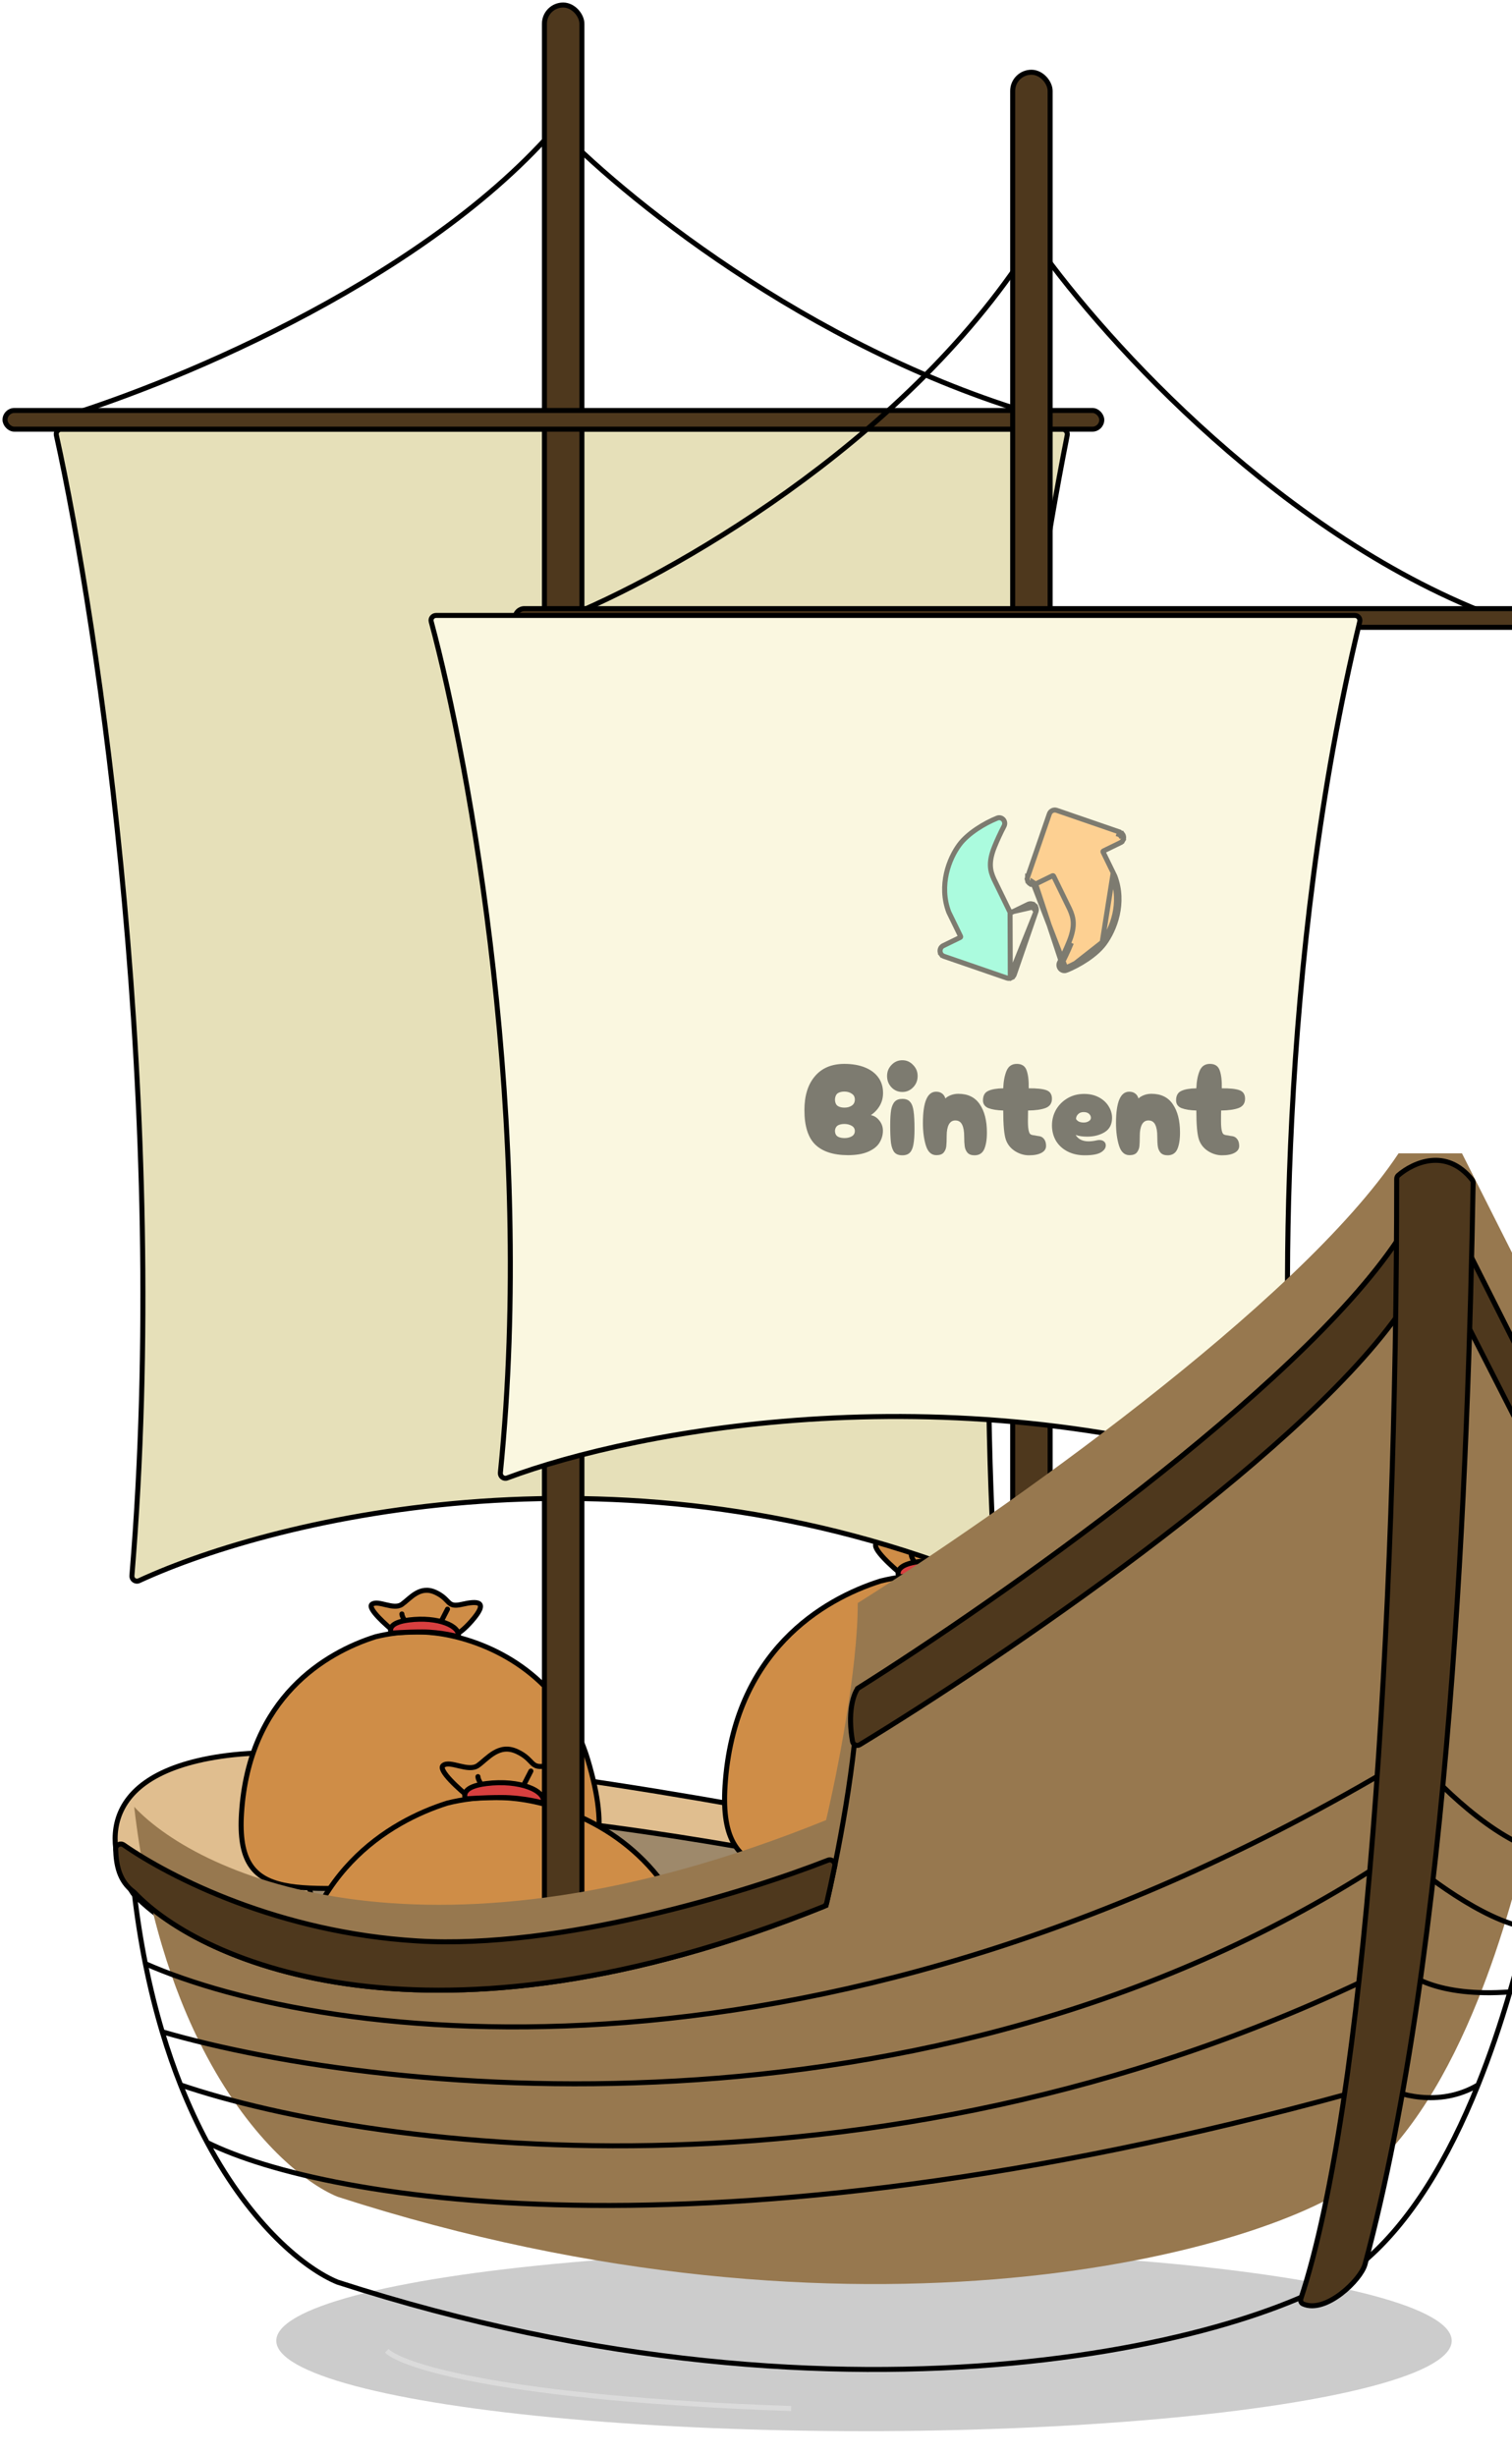 <svg width="301" height="489" viewBox="0 0 301 489" fill="none" xmlns="http://www.w3.org/2000/svg">
<path d="M163.765 379.837C85.756 411.268 39.853 391.131 26.57 377.05C26.534 377.012 26.504 376.974 26.474 376.93C21.424 369.406 17.906 353.522 43.967 349.652C70.103 345.771 137.27 357.149 167.587 363.324C166.469 369.662 165.255 375.377 164.369 379.141C164.295 379.456 164.065 379.716 163.765 379.837Z" fill="#E0BE8F"/>
<path d="M170.562 336.422C170.562 344.133 169.17 354.353 167.587 363.324M167.587 363.324C166.469 369.662 165.255 375.377 164.369 379.141C164.295 379.456 164.065 379.716 163.765 379.837C85.756 411.268 39.853 391.131 26.57 377.05C26.534 377.012 26.504 376.974 26.474 376.93C21.424 369.406 17.906 353.522 43.967 349.652C70.103 345.771 137.27 357.149 167.587 363.324Z" stroke="black"/>
<path d="M165.413 384.076C107.846 407.527 73.958 392.487 64.129 381.952C64.093 381.914 64.063 381.876 64.034 381.832C60.306 376.192 57.729 364.318 76.976 361.424C96.297 358.518 145.952 367.037 168.364 371.66C167.549 376.336 166.666 380.558 166.014 383.378C165.941 383.692 165.712 383.954 165.413 384.076Z" fill="#9E896B"/>
<path d="M170.563 351.518C170.563 357.291 169.534 364.944 168.364 371.66M168.364 371.66C167.549 376.336 166.666 380.558 166.014 383.378C165.941 383.692 165.712 383.954 165.413 384.076C107.846 407.527 73.958 392.487 64.129 381.952C64.093 381.914 64.063 381.876 64.034 381.832C60.306 376.192 57.729 364.318 76.976 361.424C96.297 358.518 145.952 367.037 168.364 371.66Z" stroke="black"/>
<g filter="url(#filter0_i_22057_76)">
<path d="M216.427 353.298C226.61 387.573 205.003 382.501 179.07 382.501C149.569 382.501 134.951 387.242 136.336 365.534C138.043 338.789 155.823 328.383 167.311 324.747C168.839 324.365 170.416 324.075 172.026 323.884C169.715 322.046 165.37 318.146 166.479 317.259C167.866 316.149 171.472 318.645 173.413 317.259C175.355 315.872 177.574 312.821 181.179 314.485C184.785 316.149 183.676 318.091 187.281 317.259C190.887 316.427 193.661 316.427 189.5 321.142C186.398 324.658 184.982 324.539 184.804 324.506C197.095 327.21 211.217 335.759 216.427 353.298Z" fill="#CF8D47"/>
<path d="M172.026 323.884C170.416 324.075 168.839 324.365 167.311 324.747C155.823 328.383 138.043 338.789 136.336 365.534C134.951 387.242 149.569 382.501 179.07 382.501C205.003 382.501 226.61 387.573 216.427 353.298C211.214 335.75 197.08 327.201 184.785 324.502M172.026 323.884C169.715 322.046 165.37 318.146 166.479 317.259C167.866 316.149 171.472 318.645 173.413 317.259C175.355 315.872 177.574 312.821 181.179 314.485C184.785 316.149 183.676 318.091 187.281 317.259C190.887 316.427 193.661 316.427 189.5 321.142C186.172 324.914 184.785 324.502 184.785 324.502M172.026 323.884C173.302 323.733 174.599 323.644 175.909 323.622M184.785 324.502C183.565 324.234 182.341 324.029 181.119 323.884M181.119 323.884L183.953 318.368M181.119 323.884C179.372 323.677 177.629 323.592 175.909 323.622M175.909 323.622C175.077 322.61 173.413 320.365 173.413 319.478" stroke="black" stroke-linecap="round" stroke-linejoin="round"/>
<path d="M175.078 320.863C170.375 321.451 170.632 323.161 170.917 323.914C170.917 323.914 174.245 323.637 178.129 323.637C182.537 323.637 186.45 324.746 186.45 324.746C187.004 322.25 181.734 320.031 175.078 320.863Z" fill="#D73F3F" stroke="black"/>
</g>
<g filter="url(#filter1_i_22057_76)">
<path d="M109.049 360.435C117.818 389.952 99.211 385.583 76.879 385.583C51.473 385.583 38.884 389.666 40.078 370.972C41.548 347.94 56.859 338.979 66.752 335.848C68.068 335.519 69.426 335.269 70.813 335.105C68.822 333.522 65.08 330.163 66.035 329.399C67.23 328.444 70.335 330.593 72.007 329.399C73.679 328.205 75.59 325.577 78.695 327.011C81.8 328.444 80.845 330.116 83.95 329.399C87.055 328.683 89.444 328.683 85.861 332.743C83.189 335.771 81.97 335.669 81.817 335.641C92.401 337.969 104.562 345.331 109.049 360.435Z" fill="#CF8D47"/>
<path d="M70.813 335.105C69.426 335.269 68.068 335.519 66.752 335.848C56.859 338.979 41.548 347.94 40.078 370.972C38.884 389.666 51.473 385.583 76.879 385.583C99.211 385.583 117.818 389.952 109.049 360.435C104.56 345.323 92.388 337.961 81.8 335.637M70.813 335.105C68.822 333.522 65.08 330.163 66.035 329.399C67.23 328.444 70.335 330.593 72.007 329.399C73.679 328.205 75.59 325.577 78.695 327.011C81.8 328.444 80.845 330.116 83.95 329.399C87.055 328.683 89.444 328.683 85.861 332.743C82.995 335.992 81.8 335.637 81.8 335.637M70.813 335.105C71.912 334.975 73.029 334.898 74.157 334.879M81.8 335.637C80.749 335.406 79.695 335.23 78.643 335.105M78.643 335.105L81.084 330.355M78.643 335.105C77.138 334.926 75.638 334.853 74.157 334.879M74.157 334.879C73.44 334.008 72.007 332.074 72.007 331.31" stroke="black" stroke-linecap="round" stroke-linejoin="round"/>
<path d="M73.441 332.505C69.392 333.011 69.613 334.484 69.858 335.132C69.858 335.132 72.724 334.893 76.068 334.893C79.864 334.893 83.234 335.849 83.234 335.849C83.712 333.699 79.173 331.788 73.441 332.505Z" fill="#D73F3F" stroke="black"/>
</g>
<g filter="url(#filter2_d_22057_76)">
<path d="M156.161 378.515C166.344 412.79 144.738 407.717 118.805 407.717C89.303 407.717 74.685 412.459 76.07 390.751C77.778 364.006 95.557 353.6 107.045 349.964C108.574 349.582 110.151 349.292 111.761 349.101C109.449 347.262 105.104 343.363 106.213 342.475C107.6 341.366 111.206 343.862 113.148 342.475C115.089 341.089 117.308 338.038 120.914 339.702C124.52 341.366 123.41 343.308 127.016 342.475C130.622 341.643 133.395 341.643 129.235 346.359C126.132 349.875 124.716 349.756 124.539 349.723C136.829 352.427 150.951 360.976 156.161 378.515Z" fill="#CF8D47"/>
<path d="M111.761 349.101C110.151 349.292 108.574 349.582 107.045 349.964C95.557 353.6 77.778 364.006 76.07 390.751C74.685 412.459 89.303 407.717 118.805 407.717C144.738 407.717 166.344 412.79 156.161 378.515C150.948 360.966 136.815 352.418 124.52 349.719M111.761 349.101C109.449 347.262 105.104 343.363 106.213 342.475C107.6 341.366 111.206 343.862 113.148 342.475C115.089 341.089 117.308 338.038 120.914 339.702C124.52 341.366 123.41 343.308 127.016 342.475C130.622 341.643 133.395 341.643 129.235 346.359C125.906 350.131 124.52 349.719 124.52 349.719M111.761 349.101C113.037 348.95 114.334 348.861 115.644 348.839M124.52 349.719C123.299 349.451 122.075 349.246 120.853 349.101M120.853 349.101L123.687 343.585M120.853 349.101C119.106 348.894 117.364 348.809 115.644 348.839M115.644 348.839C114.812 347.827 113.148 345.582 113.148 344.694" stroke="black" stroke-linecap="round" stroke-linejoin="round"/>
<path d="M114.812 346.08C110.11 346.668 110.367 348.378 110.651 349.131C110.651 349.131 113.98 348.853 117.863 348.853C122.271 348.853 126.184 349.963 126.184 349.963C126.738 347.467 121.469 345.248 114.812 346.08Z" fill="#D73F3F" stroke="black"/>
</g>
<path d="M26.26 313.676C33.933 221.007 19.628 124.661 11.219 86.626C11.08 86 11.564 85.443 12.205 85.443H211.477C212.108 85.443 212.582 86.019 212.459 86.638C194.757 176.104 195.483 274.187 198.151 313.844C198.202 314.588 197.437 315.08 196.748 314.796C125.047 285.251 55.34 301.935 27.675 314.689C26.971 315.013 26.196 314.449 26.26 313.676Z" fill="#E6E0B9" stroke="black"/>
<path d="M9.949 83.8C32.081 77.398 82.8 56.955 110.061 26.081C110.452 25.639 111.12 25.61 111.532 26.032C125.828 40.681 164.348 71.521 210.547 83.8" stroke="black"/>
<rect x="108.383" y="1" width="7.457" height="385.557" rx="3.729" fill="#4E381D" stroke="black"/>
<rect x="1" y="81.719" width="218.333" height="3.721" rx="1.861" fill="#4E381D" stroke="black"/>
<path d="M112.111 123.108C132.641 114.893 179.638 88.692 205.008 49.123C205.397 48.517 206.268 48.482 206.684 49.069C220.099 67.994 255.781 107.386 298.54 123.108" stroke="black"/>
<rect x="201.598" y="14.383" width="7.457" height="321.994" rx="3.729" fill="#4E381D" stroke="black"/>
<rect x="102.535" y="121.169" width="203.733" height="3.721" rx="1.861" fill="#4E381D" stroke="black"/>
<g filter="url(#filter3_d_22057_76)">
<path d="M122.613 295.181C129.564 226.138 116.576 154.443 108.845 125.755C108.673 125.117 109.161 124.52 109.821 124.52H292.716C293.365 124.52 293.842 125.127 293.689 125.757C277.556 192.457 278.164 265.46 280.592 295.32C280.65 296.042 279.941 296.554 279.255 296.324C213.425 274.245 149.437 286.691 123.958 296.239C123.255 296.502 122.538 295.928 122.613 295.181Z" fill="#FAF7E0"/>
<path d="M122.613 295.181C129.564 226.138 116.576 154.443 108.845 125.755C108.673 125.117 109.161 124.52 109.821 124.52H292.716C293.365 124.52 293.842 125.127 293.689 125.757C277.556 192.457 278.164 265.46 280.592 295.32C280.65 296.042 279.941 296.554 279.255 296.324C213.425 274.245 149.437 286.691 123.958 296.239C123.255 296.502 122.538 295.928 122.613 295.181Z" stroke="black"/>
</g>
<ellipse cx="172" cy="466" rx="117" ry="18" fill="black" fill-opacity="0.2"/>
<g filter="url(#filter4_i_22057_76)">
<path d="M170.757 336.135C198.353 318.789 258.52 276.599 278.419 246.61H291.041L314.801 293.798C314.631 312.251 312.607 340.656 307.207 368.77C306.242 373.797 305.168 378.815 303.978 383.765C302.938 388.093 301.808 392.369 300.584 396.554C298.7 402.991 296.592 409.213 294.238 415.076C288.294 429.883 280.784 442.408 271.365 450.357C253.298 465.205 170.757 487.843 67.179 454.326C60.788 451.682 50.188 443.196 41.255 426.543C39.398 423.081 37.613 419.265 35.953 415.076C34.648 411.783 33.42 408.258 32.295 404.492C31.036 400.279 29.906 395.764 28.94 390.933C28.048 386.465 27.296 381.728 26.713 376.708C39.954 390.821 86.038 411.107 164.446 379.355C166.55 370.534 170.757 349.542 170.757 336.135Z" fill="#97784F"/>
</g>
<path d="M28.94 390.933C28.048 386.465 27.296 381.728 26.713 376.708C39.954 390.821 86.038 411.107 164.446 379.355C166.55 370.534 170.757 349.542 170.757 336.135C198.353 318.789 258.52 276.599 278.419 246.61H291.041L314.801 293.798C314.631 312.251 312.607 340.656 307.207 368.77M28.94 390.933C64.456 406.625 164.669 420.28 281.389 349.366C285.855 354.805 297.271 366.301 307.207 368.77M28.94 390.933C29.906 395.764 31.036 400.279 32.295 404.492M307.207 368.77C306.242 373.797 305.168 378.815 303.978 383.765M32.295 404.492C77.211 417.575 189.319 428.748 278.419 368.77C283.331 373.18 295.32 382.353 303.978 383.765M32.295 404.492C33.42 408.258 34.648 411.783 35.953 415.076M303.978 383.765C302.938 388.093 301.808 392.369 300.584 396.554M35.953 415.076C74.7 428.234 177.439 441.827 278.419 390.933C279.831 393.247 286.24 397.612 300.584 396.554M35.953 415.076C37.613 419.265 39.398 423.081 41.255 426.543M300.584 396.554C298.7 402.991 296.592 409.213 294.238 415.076M41.255 426.543C50.188 443.196 60.788 451.682 67.179 454.326C170.757 487.843 253.298 465.205 271.365 450.357C280.784 442.408 288.294 429.883 294.238 415.076M41.255 426.543C64.623 438.156 144.027 452.121 274.706 415.076C277.97 416.987 286.446 419.663 294.238 415.076" stroke="black"/>
<path d="M278.127 247.046C257.975 276.952 198.437 318.72 170.907 336.041C170.804 336.106 170.719 336.183 170.652 336.285C169.832 337.53 168.713 341.037 169.712 346.68C169.83 347.353 170.565 347.692 171.149 347.337C198.997 330.389 257.362 290.858 278.125 262.015C278.314 261.752 278.611 261.605 278.935 261.605H290.428C290.804 261.605 291.148 261.816 291.319 262.151L312.686 304.112C313.151 305.026 314.519 304.73 314.558 303.705C314.691 300.256 314.769 297.02 314.798 294.041C314.8 293.881 314.763 293.724 314.692 293.582L291.318 247.161C291.148 246.823 290.803 246.61 290.425 246.61H278.955C278.62 246.61 278.314 246.768 278.127 247.046Z" fill="#4E381D"/>
<path d="M163.959 379.551C85.976 410.972 40.077 390.858 26.778 376.778C26.733 376.73 26.685 376.689 26.631 376.65C23.669 374.486 23.123 371.179 23.023 368.133C22.995 367.308 23.948 366.829 24.626 367.3C33.903 373.743 55.505 384.753 83.142 386.411C111.515 388.113 148.311 376.811 164.826 370.337C165.567 370.047 166.335 370.691 166.176 371.471C165.589 374.344 165.031 376.869 164.564 378.853C164.49 379.168 164.259 379.43 163.959 379.551Z" fill="#4E381D"/>
<path d="M278.127 247.046C257.975 276.952 198.437 318.72 170.907 336.041C170.804 336.106 170.719 336.183 170.652 336.285C169.832 337.53 168.713 341.037 169.712 346.68C169.83 347.353 170.565 347.692 171.149 347.337C198.997 330.389 257.362 290.858 278.125 262.015C278.314 261.752 278.611 261.605 278.935 261.605H290.428C290.804 261.605 291.148 261.816 291.319 262.151L312.686 304.112C313.151 305.026 314.519 304.73 314.558 303.705C314.691 300.256 314.769 297.02 314.798 294.041C314.8 293.881 314.763 293.724 314.692 293.582L291.318 247.161C291.148 246.823 290.803 246.61 290.425 246.61H278.955C278.62 246.61 278.314 246.768 278.127 247.046Z" stroke="black"/>
<path d="M163.959 379.551C85.976 410.972 40.077 390.858 26.778 376.778C26.733 376.73 26.685 376.689 26.631 376.65C23.669 374.486 23.123 371.179 23.023 368.133C22.995 367.308 23.948 366.829 24.626 367.3C33.903 373.743 55.505 384.753 83.142 386.411C111.515 388.113 148.311 376.811 164.826 370.337C165.567 370.047 166.335 370.691 166.176 371.471C165.589 374.344 165.031 376.869 164.564 378.853C164.49 379.168 164.259 379.43 163.959 379.551Z" stroke="black"/>
<path d="M278.047 234.697C278.027 323.565 271.79 418.846 258.974 457.603C258.834 458.026 258.991 458.483 259.398 458.666C263.911 460.694 270.911 453.879 271.736 450.799C288.834 386.979 292.265 292.411 293.262 235.483C293.266 235.259 293.193 235.042 293.053 234.867C287.93 228.426 281.356 231.411 278.371 233.972C278.16 234.153 278.047 234.419 278.047 234.697Z" fill="#4E381D" stroke="black"/>
<path opacity="0.3" d="M277 455.848C287.802 459.021 294 462.722 294 466.674C294 478.453 238.931 488.002 171 488.002C103.069 488.002 48 478.453 48 466.674C48 462.722 54.198 459.021 65 455.848" stroke="white"/>
<path opacity="0.3" d="M77 468C80 471 100.3 477.5 157.5 479.5" stroke="white"/>
<g opacity="0.5">
<path d="M168.746 229.974C165.869 229.957 163.711 229.246 162.272 227.842C160.851 226.438 160.14 224.159 160.14 221.004C160.14 218.144 160.834 215.899 162.22 214.27C163.607 212.623 165.566 211.8 168.096 211.8C169.656 211.8 171.017 212.034 172.178 212.502C173.34 212.97 174.232 213.637 174.856 214.504C175.48 215.371 175.792 216.393 175.792 217.572C175.792 218.508 175.584 219.34 175.168 220.068C174.77 220.796 174.172 221.446 173.374 222.018C174.016 222.122 174.57 222.469 175.038 223.058C175.524 223.647 175.766 224.332 175.766 225.112C175.766 225.944 175.541 226.733 175.09 227.478C174.657 228.206 173.912 228.804 172.854 229.272C171.814 229.74 170.445 229.974 168.746 229.974ZM166.952 220.276C167.264 220.432 167.654 220.51 168.122 220.51C168.677 220.51 169.154 220.38 169.552 220.12C169.968 219.843 170.176 219.435 170.176 218.898C170.176 218.378 169.968 217.988 169.552 217.728C169.154 217.451 168.668 217.312 168.096 217.312C167.646 217.312 167.264 217.39 166.952 217.546C166.71 217.65 166.528 217.832 166.406 218.092C166.285 218.352 166.224 218.629 166.224 218.924C166.224 219.219 166.285 219.496 166.406 219.756C166.528 219.999 166.71 220.172 166.952 220.276ZM166.952 226.36C167.282 226.499 167.672 226.568 168.122 226.568C168.677 226.568 169.154 226.455 169.552 226.23C169.968 225.987 170.176 225.632 170.176 225.164C170.176 224.713 169.968 224.367 169.552 224.124C169.136 223.881 168.651 223.76 168.096 223.76C167.663 223.76 167.282 223.829 166.952 223.968C166.71 224.072 166.528 224.237 166.406 224.462C166.285 224.67 166.224 224.904 166.224 225.164C166.224 225.424 166.285 225.667 166.406 225.892C166.528 226.1 166.71 226.256 166.952 226.36ZM179.635 217.39C178.786 217.39 178.067 217.087 177.477 216.48C176.888 215.856 176.593 215.102 176.593 214.218C176.593 213.351 176.888 212.615 177.477 212.008C178.067 211.384 178.786 211.072 179.635 211.072C180.467 211.072 181.178 211.384 181.767 212.008C182.374 212.615 182.677 213.351 182.677 214.218C182.677 215.102 182.374 215.856 181.767 216.48C181.178 217.087 180.467 217.39 179.635 217.39ZM179.635 230C178.925 230 178.396 229.801 178.049 229.402C177.72 228.986 177.495 228.371 177.373 227.556C177.269 226.724 177.217 225.545 177.217 224.02C177.217 222.737 177.278 221.723 177.399 220.978C177.538 220.233 177.781 219.678 178.127 219.314C178.474 218.95 178.977 218.768 179.635 218.768C180.346 218.768 180.866 218.976 181.195 219.392C181.542 219.791 181.767 220.406 181.871 221.238C181.993 222.053 182.053 223.223 182.053 224.748C182.053 226.031 181.984 227.045 181.845 227.79C181.724 228.535 181.49 229.09 181.143 229.454C180.797 229.818 180.294 230 179.635 230ZM193.998 230C193.374 230 192.906 229.827 192.594 229.48C192.299 229.133 192.117 228.709 192.048 228.206C191.979 227.703 191.944 227.053 191.944 226.256C191.944 225.233 191.805 224.445 191.528 223.89C191.251 223.335 190.8 223.058 190.176 223.058C189.604 223.058 189.171 223.335 188.876 223.89C188.599 224.427 188.46 225.173 188.46 226.126C188.46 227.045 188.434 227.738 188.382 228.206C188.33 228.674 188.157 229.09 187.862 229.454C187.567 229.801 187.082 229.974 186.406 229.974C185.418 229.974 184.725 229.341 184.326 228.076C183.927 226.793 183.728 225.294 183.728 223.578C183.728 219.418 184.603 217.338 186.354 217.338C186.839 217.338 187.238 217.459 187.55 217.702C187.862 217.927 188.079 218.257 188.2 218.69C188.425 218.447 188.772 218.231 189.24 218.04C189.725 217.849 190.237 217.754 190.774 217.754C192.681 217.754 194.102 218.447 195.038 219.834C195.991 221.221 196.468 223.101 196.468 225.476C196.468 226.88 196.286 227.989 195.922 228.804C195.558 229.601 194.917 230 193.998 230ZM209.416 218.742C209.416 219.643 208.991 220.259 208.142 220.588C207.293 220.9 206.131 221.065 204.658 221.082C204.641 221.515 204.632 222.217 204.632 223.188C204.632 224.176 204.701 224.878 204.84 225.294C204.927 225.589 205.057 225.779 205.23 225.866C205.421 225.953 205.698 226.013 206.062 226.048C206.183 226.065 206.313 226.091 206.452 226.126C206.608 226.143 206.781 226.169 206.972 226.204C207.371 226.291 207.683 226.507 207.908 226.854C208.133 227.183 208.246 227.608 208.246 228.128C208.246 228.717 207.943 229.177 207.336 229.506C206.729 229.835 205.897 230 204.84 230C203.869 230 202.942 229.723 202.058 229.168C201.174 228.596 200.567 227.833 200.238 226.88C199.891 225.857 199.718 223.925 199.718 221.082C198.505 221.047 197.525 220.891 196.78 220.614C196.052 220.319 195.688 219.799 195.688 219.054C195.688 218.118 196.035 217.494 196.728 217.182C197.421 216.853 198.418 216.679 199.718 216.662C199.77 215.275 199.987 214.123 200.368 213.204C200.749 212.268 201.434 211.8 202.422 211.8C203.427 211.8 204.077 212.233 204.372 213.1C204.684 213.967 204.823 215.154 204.788 216.662C206.365 216.645 207.527 216.766 208.272 217.026C209.035 217.286 209.416 217.858 209.416 218.742ZM215.949 230C214.667 230 213.531 229.749 212.543 229.246C211.555 228.743 210.784 228.041 210.229 227.14C209.692 226.221 209.423 225.19 209.423 224.046C209.423 222.919 209.692 221.879 210.229 220.926C210.784 219.973 211.547 219.21 212.517 218.638C213.488 218.066 214.589 217.78 215.819 217.78C216.929 217.78 217.908 218.005 218.757 218.456C219.607 218.907 220.257 219.505 220.707 220.25C221.158 220.978 221.383 221.741 221.383 222.538C221.383 223.838 220.889 224.791 219.901 225.398C218.931 225.987 217.769 226.282 216.417 226.282C215.516 226.282 214.753 226.169 214.129 225.944C214.649 226.793 215.507 227.218 216.703 227.218C217.189 227.218 217.709 227.157 218.263 227.036C218.471 226.984 218.671 226.958 218.861 226.958C219.243 226.958 219.546 227.053 219.771 227.244C220.014 227.435 220.135 227.695 220.135 228.024C220.135 228.561 219.806 229.029 219.147 229.428C218.489 229.809 217.423 230 215.949 230ZM214.207 222.772C214.363 223.015 214.571 223.197 214.831 223.318C215.109 223.422 215.412 223.474 215.741 223.474C216.123 223.474 216.452 223.387 216.729 223.214C217.024 223.041 217.171 222.815 217.171 222.538C217.171 222.226 217.041 221.957 216.781 221.732C216.539 221.507 216.183 221.394 215.715 221.394C215.247 221.394 214.875 221.541 214.597 221.836C214.337 222.113 214.207 222.425 214.207 222.772ZM232.44 230C231.816 230 231.348 229.827 231.036 229.48C230.741 229.133 230.559 228.709 230.49 228.206C230.42 227.703 230.386 227.053 230.386 226.256C230.386 225.233 230.247 224.445 229.97 223.89C229.692 223.335 229.242 223.058 228.618 223.058C228.046 223.058 227.612 223.335 227.318 223.89C227.04 224.427 226.902 225.173 226.902 226.126C226.902 227.045 226.876 227.738 226.824 228.206C226.772 228.674 226.598 229.09 226.304 229.454C226.009 229.801 225.524 229.974 224.848 229.974C223.86 229.974 223.166 229.341 222.768 228.076C222.369 226.793 222.17 225.294 222.17 223.578C222.17 219.418 223.045 217.338 224.796 217.338C225.281 217.338 225.68 217.459 225.992 217.702C226.304 217.927 226.52 218.257 226.642 218.69C226.867 218.447 227.214 218.231 227.682 218.04C228.167 217.849 228.678 217.754 229.216 217.754C231.122 217.754 232.544 218.447 233.48 219.834C234.433 221.221 234.91 223.101 234.91 225.476C234.91 226.88 234.728 227.989 234.364 228.804C234 229.601 233.358 230 232.44 230ZM247.858 218.742C247.858 219.643 247.433 220.259 246.584 220.588C245.734 220.9 244.573 221.065 243.1 221.082C243.082 221.515 243.074 222.217 243.074 223.188C243.074 224.176 243.143 224.878 243.282 225.294C243.368 225.589 243.498 225.779 243.672 225.866C243.862 225.953 244.14 226.013 244.504 226.048C244.625 226.065 244.755 226.091 244.894 226.126C245.05 226.143 245.223 226.169 245.414 226.204C245.812 226.291 246.124 226.507 246.35 226.854C246.575 227.183 246.688 227.608 246.688 228.128C246.688 228.717 246.384 229.177 245.778 229.506C245.171 229.835 244.339 230 243.282 230C242.311 230 241.384 229.723 240.5 229.168C239.616 228.596 239.009 227.833 238.68 226.88C238.333 225.857 238.16 223.925 238.16 221.082C236.946 221.047 235.967 220.891 235.222 220.614C234.494 220.319 234.13 219.799 234.13 219.054C234.13 218.118 234.476 217.494 235.17 217.182C235.863 216.853 236.86 216.679 238.16 216.662C238.212 215.275 238.428 214.123 238.81 213.204C239.191 212.268 239.876 211.8 240.864 211.8C241.869 211.8 242.519 212.233 242.814 213.1C243.126 213.967 243.264 215.154 243.23 216.662C244.807 216.645 245.968 216.766 246.714 217.026C247.476 217.286 247.858 217.858 247.858 218.742Z" fill="black"/>
<path d="M212.132 192.692C211.589 192.912 211.114 192.318 211.387 191.799M212.132 192.692L212.319 193.156C211.826 193.355 211.345 193.178 211.067 192.84C210.795 192.508 210.709 192.014 210.944 191.566L210.945 191.566C211.439 190.626 212.116 189.244 212.814 187.532C213.485 185.889 213.694 184.663 213.655 183.658C213.616 182.655 213.329 181.831 212.94 180.981L212.927 180.952L209.741 174.415C209.741 174.415 209.741 174.415 209.741 174.415C209.723 174.379 209.693 174.352 209.655 174.339C209.617 174.326 209.576 174.328 209.54 174.346C209.54 174.346 209.54 174.346 209.54 174.346L206.166 175.992L211.387 191.799M212.132 192.692C214.592 191.7 217.797 189.76 219.42 187.585M212.132 192.692L212.32 193.156M211.387 191.799C211.888 190.847 212.572 189.45 213.277 187.721L211.387 191.799ZM219.42 187.585L212.32 193.156M219.42 187.585C221.413 184.914 223.425 179.762 221.473 174.62L219.42 187.585ZM212.32 193.156C214.817 192.148 218.119 190.165 219.821 187.884C221.876 185.129 223.973 179.798 221.941 174.443L221.933 174.422L221.923 174.401L219.59 169.614L219.59 169.614C219.573 169.578 219.57 169.537 219.583 169.5C219.596 169.462 219.624 169.431 219.659 169.414C219.659 169.414 219.659 169.414 219.659 169.414L223.035 167.77C223.035 167.77 223.035 167.769 223.035 167.769C223.035 167.769 223.035 167.769 223.035 167.769C223.24 167.67 223.41 167.512 223.525 167.315L223.093 167.063L223.525 167.315C223.64 167.119 223.694 166.892 223.68 166.665C223.666 166.438 223.585 166.22 223.447 166.038L223.049 166.341C222.971 166.239 222.865 166.162 222.743 166.12L222.906 165.648L222.905 165.647L210.359 161.324C210.071 161.225 209.755 161.244 209.481 161.378C209.207 161.511 208.997 161.748 208.898 162.037L204.574 174.582M212.32 193.156L205.573 175.603M205.573 175.603L205.506 176.098C205.28 176.067 205.069 175.97 204.898 175.819C204.728 175.668 204.606 175.47 204.548 175.25L205.032 175.123L204.548 175.25C204.491 175.03 204.5 174.797 204.574 174.582M205.573 175.603L205.506 176.098C205.732 176.129 205.961 176.092 206.166 175.992L205.573 175.603ZM204.574 174.582C204.574 174.582 204.574 174.582 204.574 174.582L205.047 174.746L204.574 174.583L204.574 174.582Z" fill="#FFAA44" stroke="black"/>
<path d="M205.59 180.59L205.922 180.215C206.092 180.366 206.214 180.565 206.272 180.785C206.33 181.005 206.321 181.238 206.246 181.453M205.59 180.59L206.246 181.453M205.59 180.59L205.922 180.215C205.751 180.064 205.54 179.967 205.314 179.937C205.089 179.906 204.859 179.943 204.654 180.043L201.28 181.689C201.28 181.689 201.28 181.689 201.28 181.689C201.244 181.706 201.203 181.709 201.165 181.696C201.128 181.683 201.097 181.656 201.079 181.62L205.59 180.59ZM206.246 181.453L201.923 193.997C201.874 194.14 201.797 194.271 201.697 194.384C201.597 194.498 201.476 194.59 201.34 194.656L201.121 194.207M206.246 181.453L201.121 194.207M201.121 194.207L201.34 194.656C201.204 194.722 201.057 194.761 200.906 194.77C200.755 194.779 200.604 194.759 200.461 194.71L187.915 190.386L187.914 190.386C187.699 190.311 187.512 190.175 187.375 189.994L187.773 189.692L187.375 189.994C187.237 189.813 187.157 189.595 187.143 189.369C187.129 189.142 187.183 188.916 187.297 188.72C187.412 188.524 187.582 188.366 187.786 188.266L187.786 188.266L191.161 186.62L191.161 186.62C191.197 186.602 191.224 186.571 191.237 186.534C191.25 186.496 191.248 186.455 191.23 186.419L188.898 181.633L188.888 181.613L188.88 181.592C186.847 176.237 188.941 170.91 190.999 168.152C192.703 165.868 196.004 163.885 198.501 162.879C198.995 162.679 199.476 162.857 199.753 163.196C200.025 163.527 200.111 164.021 199.876 164.468C199.189 165.782 198.565 167.128 198.006 168.502L198.006 168.502C197.335 170.146 197.126 171.372 197.165 172.378C197.204 173.378 197.49 174.201 197.877 175.048L201.079 181.62L201.121 194.207Z" fill="#5BFFDB" stroke="black"/>
</g>
<defs>
<filter id="filter0_i_22057_76" x="135.746" y="313.501" width="83.754" height="69.938" filterUnits="userSpaceOnUse" color-interpolation-filters="sRGB">
<feFlood flood-opacity="0" result="BackgroundImageFix"/>
<feBlend mode="normal" in="SourceGraphic" in2="BackgroundImageFix" result="shape"/>
<feColorMatrix in="SourceAlpha" type="matrix" values="0 0 0 0 0 0 0 0 0 0 0 0 0 0 0 0 0 0 127 0" result="hardAlpha"/>
<feOffset dx="8" dy="-10"/>
<feComposite in2="hardAlpha" operator="arithmetic" k2="-1" k3="1"/>
<feColorMatrix type="matrix" values="0 0 0 0 0 0 0 0 0 0 0 0 0 0 0 0 0 0 0.25 0"/>
<feBlend mode="normal" in2="shape" result="effect1_innerShadow_22057_76"/>
</filter>
<filter id="filter1_i_22057_76" x="39.5" y="326.094" width="72.264" height="60.367" filterUnits="userSpaceOnUse" color-interpolation-filters="sRGB">
<feFlood flood-opacity="0" result="BackgroundImageFix"/>
<feBlend mode="normal" in="SourceGraphic" in2="BackgroundImageFix" result="shape"/>
<feColorMatrix in="SourceAlpha" type="matrix" values="0 0 0 0 0 0 0 0 0 0 0 0 0 0 0 0 0 0 127 0" result="hardAlpha"/>
<feOffset dx="8" dy="-10"/>
<feComposite in2="hardAlpha" operator="arithmetic" k2="-1" k3="1"/>
<feColorMatrix type="matrix" values="0 0 0 0 0 0 0 0 0 0 0 0 0 0 0 0 0 0 0.25 0"/>
<feBlend mode="normal" in2="shape" result="effect1_innerShadow_22057_76"/>
</filter>
<filter id="filter2_d_22057_76" x="57.48" y="338.718" width="101.754" height="78.938" filterUnits="userSpaceOnUse" color-interpolation-filters="sRGB">
<feFlood flood-opacity="0" result="BackgroundImageFix"/>
<feColorMatrix in="SourceAlpha" type="matrix" values="0 0 0 0 0 0 0 0 0 0 0 0 0 0 0 0 0 0 127 0" result="hardAlpha"/>
<feOffset dx="-18" dy="9"/>
<feComposite in2="hardAlpha" operator="out"/>
<feColorMatrix type="matrix" values="0 0 0 0 0 0 0 0 0 0 0 0 0 0 0 0 0 0 0.25 0"/>
<feBlend mode="normal" in2="BackgroundImageFix" result="effect1_dropShadow_22057_76"/>
<feBlend mode="normal" in="SourceGraphic" in2="effect1_dropShadow_22057_76" result="shape"/>
</filter>
<filter id="filter3_d_22057_76" x="85.309" y="122.02" width="208.91" height="174.859" filterUnits="userSpaceOnUse" color-interpolation-filters="sRGB">
<feFlood flood-opacity="0" result="BackgroundImageFix"/>
<feColorMatrix in="SourceAlpha" type="matrix" values="0 0 0 0 0 0 0 0 0 0 0 0 0 0 0 0 0 0 127 0" result="hardAlpha"/>
<feOffset dx="-23" dy="-2"/>
<feComposite in2="hardAlpha" operator="out"/>
<feColorMatrix type="matrix" values="0 0 0 0 0 0 0 0 0 0 0 0 0 0 0 0 0 0 0.25 0"/>
<feBlend mode="normal" in2="BackgroundImageFix" result="effect1_dropShadow_22057_76"/>
<feBlend mode="normal" in="SourceGraphic" in2="effect1_dropShadow_22057_76" result="shape"/>
</filter>
<filter id="filter4_i_22057_76" x="26.041" y="246.11" width="289.262" height="226.107" filterUnits="userSpaceOnUse" color-interpolation-filters="sRGB">
<feFlood flood-opacity="0" result="BackgroundImageFix"/>
<feBlend mode="normal" in="SourceGraphic" in2="BackgroundImageFix" result="shape"/>
<feColorMatrix in="SourceAlpha" type="matrix" values="0 0 0 0 0 0 0 0 0 0 0 0 0 0 0 0 0 0 127 0" result="hardAlpha"/>
<feOffset dy="-17"/>
<feComposite in2="hardAlpha" operator="arithmetic" k2="-1" k3="1"/>
<feColorMatrix type="matrix" values="0 0 0 0 0 0 0 0 0 0 0 0 0 0 0 0 0 0 0.25 0"/>
<feBlend mode="normal" in2="shape" result="effect1_innerShadow_22057_76"/>
</filter>
</defs>
</svg>

